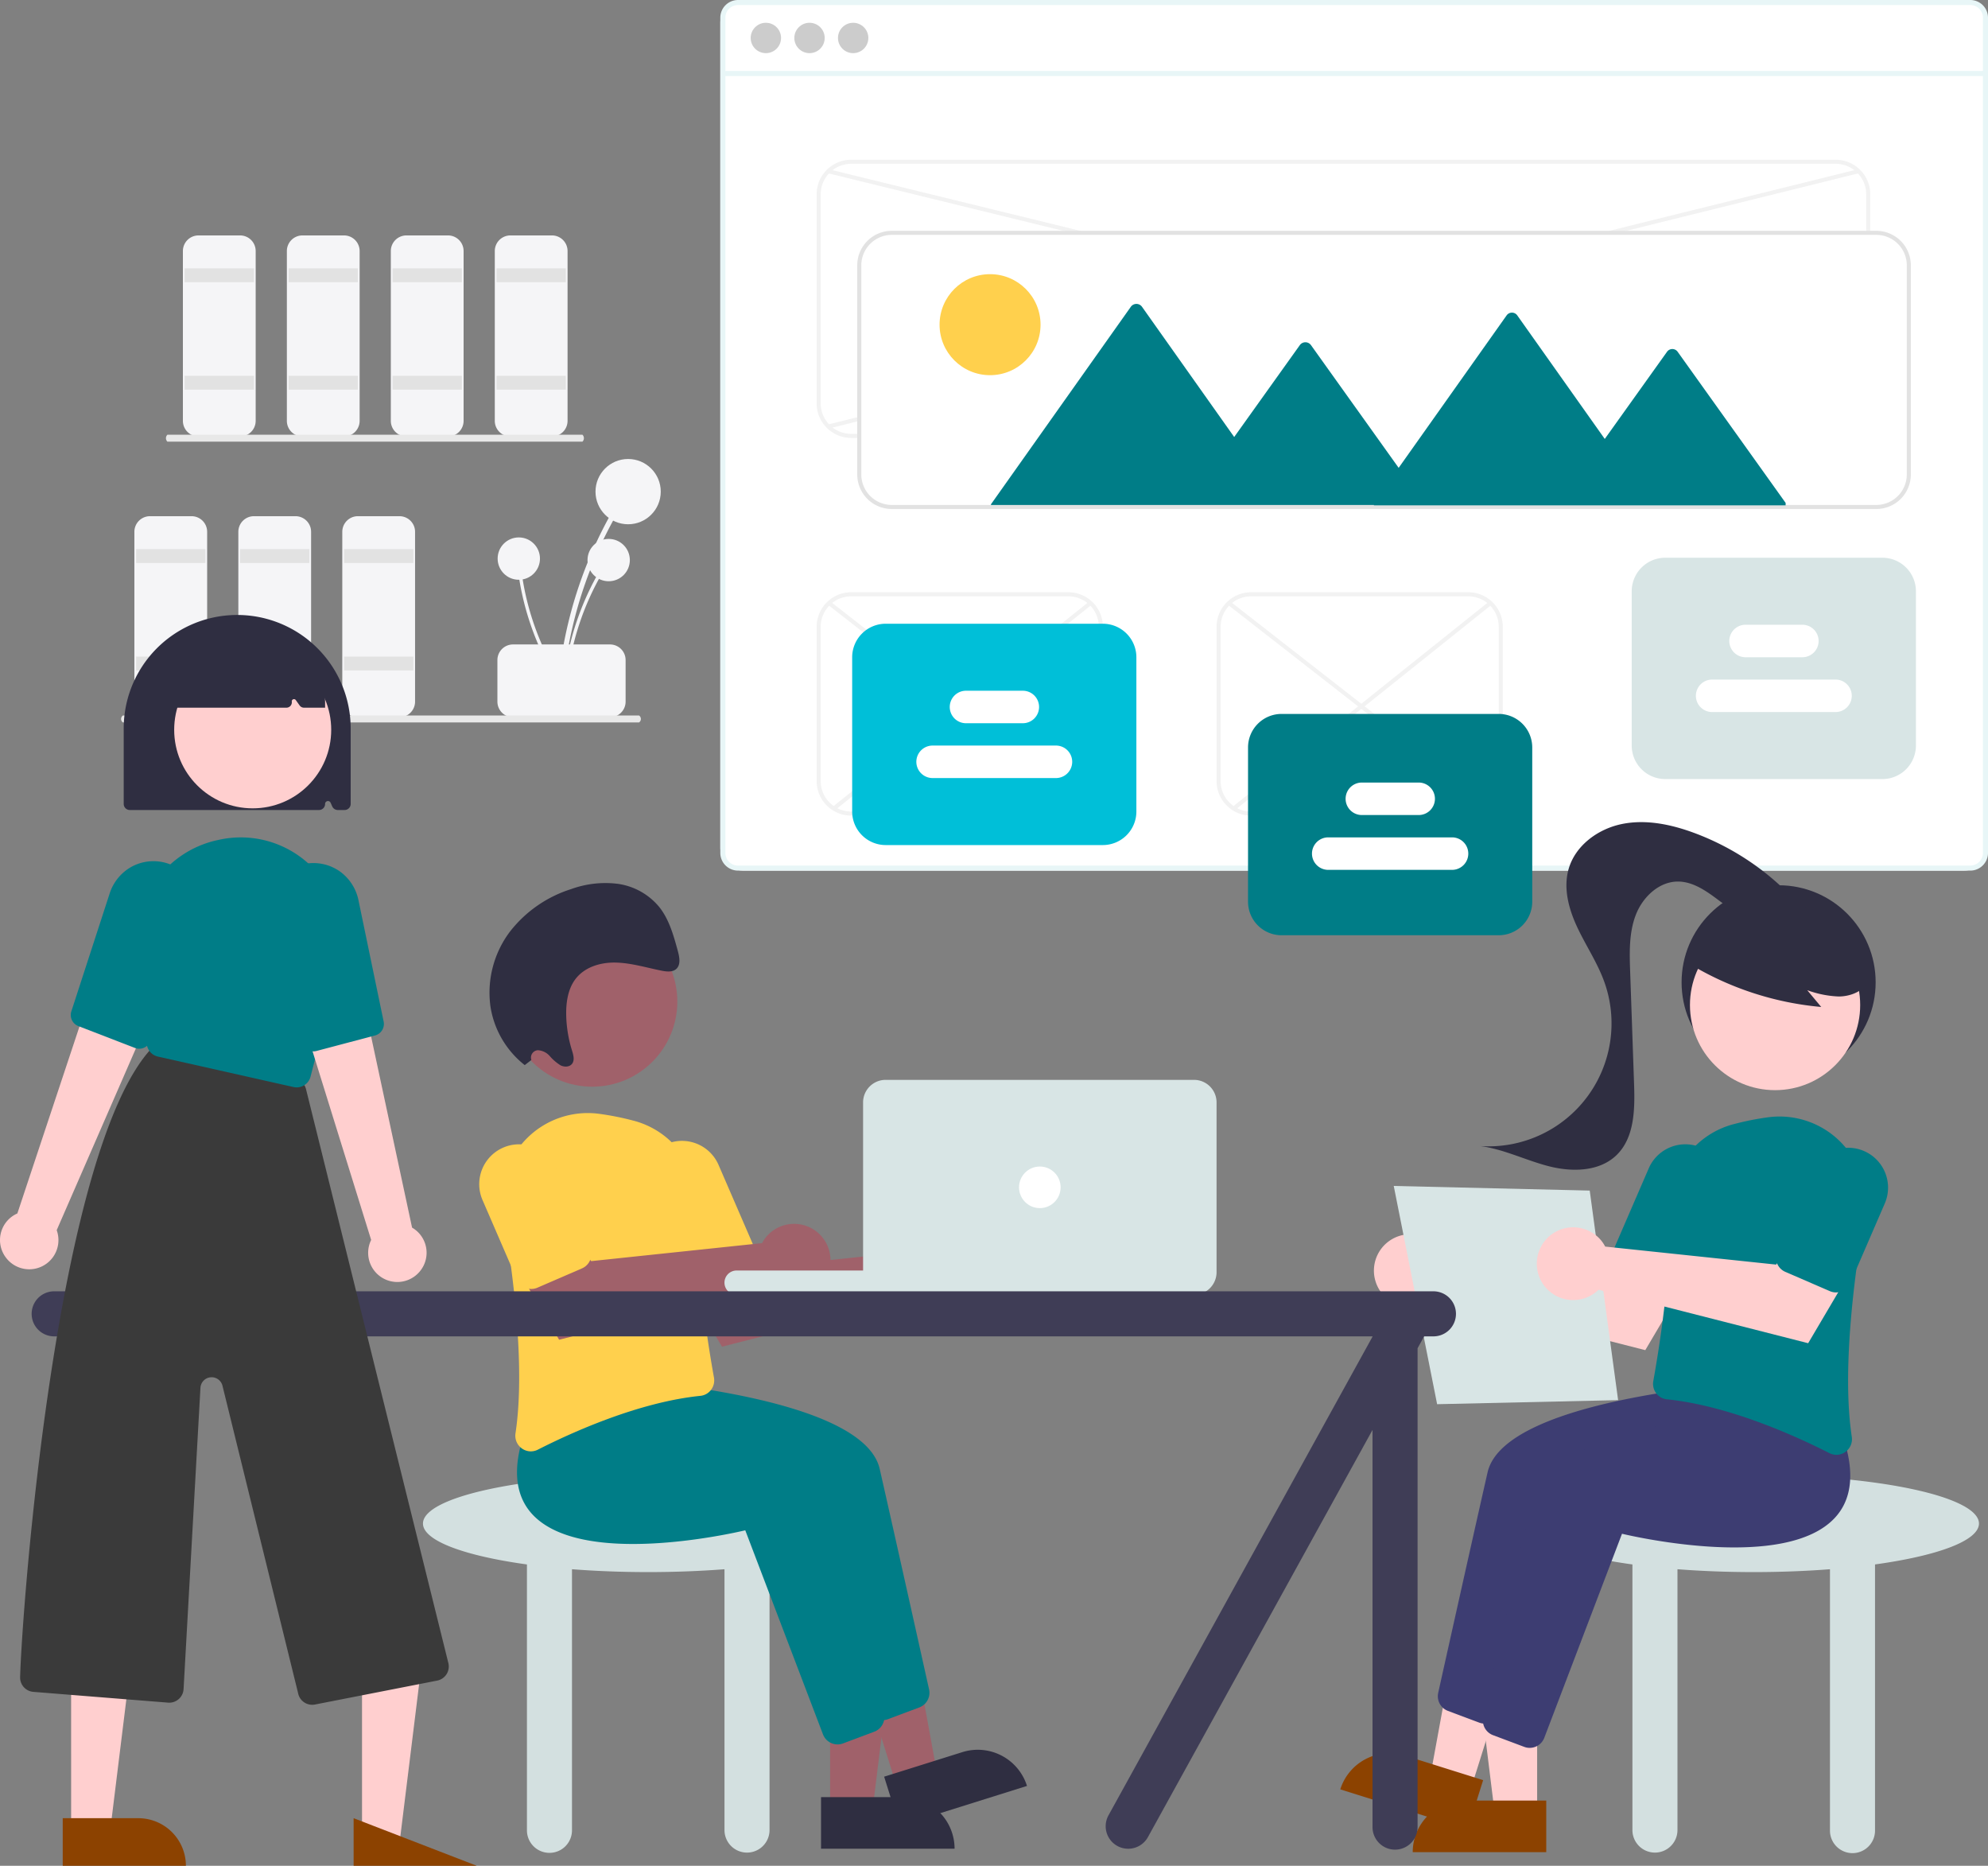 <svg id="Layer_2" data-name="Layer 2" xmlns="http://www.w3.org/2000/svg" viewBox="0 0 612.699 574.893"><rect x="0" y="0" width="612.699" height="574.893" fill="#808080" stroke="none"/><defs><style>.cls-1{fill:#f5f5f7;}.cls-2{fill:#e2e2e2;}.cls-3{fill:#e8e8e8;}.cls-4{fill:#fff;}.cls-5{fill:#e8f6f7;}.cls-6{fill:#ccc;}.cls-7{fill:#f2f2f2;}.cls-8{fill:#007d87;}.cls-9{fill:#00bfd8;}.cls-10{fill:#d8e5e5;}.cls-11{fill:#ffd04d;}.cls-12{fill:#d3e0e0;}.cls-13{fill:#a0616a;}.cls-14{fill:#2f2e41;}.cls-15{fill:#3f3d56;}.cls-16{fill:#6c63ff;}.cls-17{fill:#ffcfcf;}.cls-18{fill:#8c4200;}.cls-19{fill:#3d3d72;}.cls-20{fill:#3a3a3a;}</style></defs><title>header-teamwork</title><path class="cls-1" d="M173.6,210.768a130.346,130.346,0,0,1,10.788-41.138q2.435-5.439,5.36-10.639a0.794,0.794,0,0,0-1.371-.8,132.147,132.147,0,0,0-14.7,40.567q-1.1,5.964-1.66,12.011C171.914,211.785,173.5,211.778,173.6,210.768Z" transform="translate(0)"/><circle class="cls-1" cx="193.588" cy="151.482" r="10.055"/><path class="cls-1" d="M174.624,211.035a84.561,84.561,0,0,1,7-26.688q1.579-3.529,3.477-6.9a0.515,0.515,0,0,0-.889-0.52,85.73,85.73,0,0,0-9.54,26.318q-0.716,3.869-1.077,7.792C173.533,211.694,174.563,211.69,174.624,211.035Z" transform="translate(0)"/><circle class="cls-1" cx="187.594" cy="172.573" r="6.523"/><path class="cls-1" d="M173.324,210.419a84.562,84.562,0,0,1-10.9-25.348q-0.925-3.754-1.5-7.58a0.515,0.515,0,1,0-1.021.137,85.731,85.731,0,0,0,8.665,26.618q1.815,3.491,3.944,6.806C172.87,211.61,173.675,210.973,173.324,210.419Z" transform="translate(0)"/><circle class="cls-1" cx="159.895" cy="172.115" r="6.523"/><path class="cls-1" d="M153.3,216.19V203.374a4.812,4.812,0,0,1,4.806-4.806h29.9a4.812,4.812,0,0,1,4.806,4.806V216.19A4.812,4.812,0,0,1,188.01,221H158.1A4.812,4.812,0,0,1,153.3,216.19Z" transform="translate(0)"/><path class="cls-1" d="M59.038,221H46.222a4.812,4.812,0,0,1-4.806-4.806V163.856a4.812,4.812,0,0,1,4.806-4.806H59.038a4.812,4.812,0,0,1,4.806,4.806V216.19A4.812,4.812,0,0,1,59.038,221Z" transform="translate(0)"/><rect class="cls-2" x="41.95" y="169.196" width="21.361" height="4.272"/><rect class="cls-2" x="41.95" y="202.306" width="21.361" height="4.272"/><path class="cls-1" d="M91.075,221H78.263a4.812,4.812,0,0,1-4.806-4.806V163.856a4.812,4.812,0,0,1,4.806-4.806H91.075a4.812,4.812,0,0,1,4.806,4.806V216.19A4.812,4.812,0,0,1,91.075,221Z" transform="translate(0)"/><rect class="cls-2" x="73.991" y="169.196" width="21.361" height="4.272"/><rect class="cls-2" x="73.991" y="202.306" width="21.361" height="4.272"/><path class="cls-1" d="M123.121,221H110.3a4.812,4.812,0,0,1-4.806-4.806V163.856a4.812,4.812,0,0,1,4.806-4.806h12.817a4.812,4.812,0,0,1,4.806,4.806V216.19A4.812,4.812,0,0,1,123.121,221Z" transform="translate(0)"/><rect class="cls-2" x="106.033" y="169.196" width="21.361" height="4.272"/><rect class="cls-2" x="106.033" y="202.306" width="21.361" height="4.272"/><path class="cls-1" d="M73.991,134.485H61.175a4.812,4.812,0,0,1-4.806-4.806V77.344a4.812,4.812,0,0,1,4.806-4.806H73.991A4.812,4.812,0,0,1,78.8,77.344v52.334A4.812,4.812,0,0,1,73.991,134.485Z" transform="translate(0)"/><rect class="cls-2" x="56.902" y="82.684" width="21.361" height="4.272"/><rect class="cls-2" x="56.902" y="115.794" width="21.361" height="4.272"/><path class="cls-1" d="M106.033,134.485H93.216a4.812,4.812,0,0,1-4.806-4.806V77.344a4.812,4.812,0,0,1,4.806-4.806h12.817a4.812,4.812,0,0,1,4.806,4.806v52.334A4.812,4.812,0,0,1,106.033,134.485Z" transform="translate(0)"/><rect class="cls-2" x="88.944" y="82.684" width="21.361" height="4.272"/><rect class="cls-2" x="88.944" y="115.794" width="21.361" height="4.272"/><path class="cls-1" d="M138.075,134.485H125.257a4.812,4.812,0,0,1-4.806-4.806V77.344a4.812,4.812,0,0,1,4.806-4.806h12.818a4.812,4.812,0,0,1,4.806,4.806v52.334A4.812,4.812,0,0,1,138.075,134.485Z" transform="translate(0)"/><rect class="cls-2" x="120.985" y="82.684" width="21.361" height="4.272"/><rect class="cls-2" x="120.985" y="115.794" width="21.361" height="4.272"/><path class="cls-1" d="M170.116,134.485H157.3a4.812,4.812,0,0,1-4.806-4.806V77.344a4.812,4.812,0,0,1,4.806-4.806h12.817a4.812,4.812,0,0,1,4.806,4.806v52.334A4.812,4.812,0,0,1,170.116,134.485Z" transform="translate(0)"/><rect class="cls-2" x="153.027" y="82.684" width="21.361" height="4.272"/><rect class="cls-2" x="153.027" y="115.794" width="21.361" height="4.272"/><path class="cls-3" d="M179.513,136.087H51.594a1.5,1.5,0,0,1-.015-2.121l0.015-.015H179.513a1.5,1.5,0,0,1,.015,2.121Z" transform="translate(0)"/><path class="cls-3" d="M196.958,222.6H37.886a1.3,1.3,0,0,1,0-2.136H196.958A1.3,1.3,0,0,1,196.958,222.6Z" transform="translate(0)"/><rect class="cls-4" x="222.004" width="390.282" height="268.259" rx="6.898" ry="6.898"/><path class="cls-5" d="M607.237,0H227.46A5.461,5.461,0,0,0,222,5.456V262.8a5.461,5.461,0,0,0,5.456,5.456H607.237a5.451,5.451,0,0,0,4.148-1.915,1.286,1.286,0,0,0,.119-0.15,5.11,5.11,0,0,0,.782-1.32,5.323,5.323,0,0,0,.413-2.071V5.456A5.462,5.462,0,0,0,607.237,0Zm3.9,262.8a3.863,3.863,0,0,1-.645,2.14,4.033,4.033,0,0,1-1.476,1.326,3.869,3.869,0,0,1-1.783.432H227.46a3.9,3.9,0,0,1-3.9-3.9V5.456a3.9,3.9,0,0,1,3.9-3.9H607.237a3.9,3.9,0,0,1,3.9,3.9h0V262.8Z" transform="translate(0)"/><rect class="cls-5" x="222.782" y="21.866" width="389.135" height="1.56"/><circle class="cls-6" cx="236.039" cy="11.697" r="4.679"/><circle class="cls-6" cx="249.491" cy="11.697" r="4.679"/><circle class="cls-6" cx="262.943" cy="11.697" r="4.679"/><path class="cls-7" d="M565.775,134.937H262.325A10.648,10.648,0,0,1,251.689,124.3V59.858a10.648,10.648,0,0,1,10.636-10.636h303.45a10.648,10.648,0,0,1,10.636,10.636V124.3A10.648,10.648,0,0,1,565.775,134.937ZM262.325,50.473a9.4,9.4,0,0,0-9.385,9.385V124.3a9.4,9.4,0,0,0,9.385,9.385h303.45a9.4,9.4,0,0,0,9.385-9.385V59.858a9.4,9.4,0,0,0-9.385-9.385H262.325Z" transform="translate(0)"/><path class="cls-7" d="M329.275,251.311h-66.95a10.648,10.648,0,0,1-10.636-10.636v-47.55a10.648,10.648,0,0,1,10.636-10.636h66.95a10.648,10.648,0,0,1,10.636,10.636v47.55A10.648,10.648,0,0,1,329.275,251.311Zm-66.95-67.572a9.4,9.4,0,0,0-9.385,9.385v47.55a9.4,9.4,0,0,0,9.385,9.385h66.95a9.4,9.4,0,0,0,9.385-9.385v-47.55a9.4,9.4,0,0,0-9.385-9.385h-66.95Z" transform="translate(0)"/><path class="cls-7" d="M452.527,251.311H385.581a10.648,10.648,0,0,1-10.636-10.636v-47.55a10.648,10.648,0,0,1,10.636-10.636h66.946a10.648,10.648,0,0,1,10.636,10.636v47.55A10.648,10.648,0,0,1,452.527,251.311Zm-66.946-67.572a9.4,9.4,0,0,0-9.385,9.385v47.55a9.4,9.4,0,0,0,9.385,9.385h66.946a9.4,9.4,0,0,0,9.385-9.385v-47.55a9.4,9.4,0,0,0-9.385-9.385H385.581Z" transform="translate(0)"/><rect class="cls-7" x="414.895" y="-73.013" width="1.251" height="329.972" transform="translate(227.433 473.732) rotate(-76.252)"/><rect class="cls-7" x="250.468" y="91.454" width="327.16" height="1.251" transform="translate(-9.993 102.266) rotate(-13.914)"/><path class="cls-4" d="M578.285,156.523H274.838A10.335,10.335,0,0,1,264.515,146.2V81.756a10.335,10.335,0,0,1,10.323-10.323H578.285a10.335,10.335,0,0,1,10.323,10.323V146.2A10.335,10.335,0,0,1,578.285,156.523Z" transform="translate(0)"/><rect class="cls-7" x="418.226" y="166.234" width="1.251" height="101.701" transform="translate(-9.937 413.815) rotate(-52.043)"/><rect class="cls-7" x="369.106" y="216.841" width="101.353" height="1.251" transform="translate(-43.853 309.94) rotate(-38.666)"/><rect class="cls-7" x="294.969" y="166.235" width="1.251" height="101.701" transform="translate(-57.382 316.631) rotate(-52.043)"/><rect class="cls-7" x="245.851" y="216.841" width="101.353" height="1.251" transform="translate(-70.87 232.932) rotate(-38.666)"/><path class="cls-8" d="M461.912,288.171H394.966a10.335,10.335,0,0,1-10.323-10.323V230.3a10.335,10.335,0,0,1,10.323-10.323h66.946A10.335,10.335,0,0,1,472.235,230.3v47.55A10.335,10.335,0,0,1,461.912,288.171Z" transform="translate(0)"/><path class="cls-4" d="M437.168,251.131H419.65a5.006,5.006,0,0,1,0-10.011h17.519A5.006,5.006,0,1,1,437.168,251.131Z" transform="translate(0)"/><path class="cls-4" d="M447.521,268.024H409.356a5.005,5.005,0,0,1,0-10.011h38.165A5.005,5.005,0,1,1,447.521,268.024Z" transform="translate(0)"/><path class="cls-9" d="M339.907,260.383H272.961a10.335,10.335,0,0,1-10.323-10.323V202.51a10.335,10.335,0,0,1,10.323-10.323h66.946A10.335,10.335,0,0,1,350.23,202.51v47.55A10.335,10.335,0,0,1,339.907,260.383Z" transform="translate(0)"/><path class="cls-4" d="M315.164,222.843H297.646a5.006,5.006,0,0,1,0-10.011h17.519A5.006,5.006,0,1,1,315.164,222.843Z" transform="translate(0)"/><path class="cls-4" d="M325.517,239.736H287.352a5.006,5.006,0,0,1,0-10.011h38.165A5.006,5.006,0,0,1,325.517,239.736Z" transform="translate(0)"/><path class="cls-10" d="M580.162,240.049H513.216a10.335,10.335,0,0,1-10.323-10.323v-47.55a10.335,10.335,0,0,1,10.323-10.323h66.946a10.335,10.335,0,0,1,10.323,10.323v47.55A10.335,10.335,0,0,1,580.162,240.049Z" transform="translate(0)"/><path class="cls-4" d="M555.418,202.51H537.9a5.006,5.006,0,0,1,0-10.011h17.519A5.006,5.006,0,1,1,555.418,202.51Z" transform="translate(0)"/><path class="cls-4" d="M565.775,219.4H527.606a5.006,5.006,0,0,1,0-10.011h38.169A5.006,5.006,0,0,1,565.775,219.4Z" transform="translate(0)"/><path class="cls-8" d="M439.115,155.419v0.791h-133.7v-0.828l0.72-1.018,42.389-59.843a2.118,2.118,0,0,1,3.435,0l28.416,40.128,20.234-28.314a2.118,2.118,0,0,1,3.429,0l34.355,48.072Z" transform="translate(0)"/><circle class="cls-11" cx="305.133" cy="100.04" r="15.562"/><path class="cls-2" d="M578.285,156.836H274.838A10.648,10.648,0,0,1,264.2,146.2V81.756A10.648,10.648,0,0,1,274.838,71.12H578.285a10.648,10.648,0,0,1,10.636,10.636V146.2A10.648,10.648,0,0,1,578.285,156.836ZM274.838,72.371a9.4,9.4,0,0,0-9.385,9.385V146.2a9.4,9.4,0,0,0,9.385,9.385H578.285a9.4,9.4,0,0,0,9.385-9.385V81.756a9.4,9.4,0,0,0-9.385-9.385H274.838Z" transform="translate(0)"/><path class="cls-12" d="M269.206,469.441c0-8.258-31.082-14.953-69.423-14.953s-69.423,6.7-69.423,14.953c0,5.293,12.779,9.939,32.041,12.6v81.925a6.942,6.942,0,1,0,13.885,0v-80.45c7.34,0.569,15.248.88,23.5,0.88s16.157-.311,23.5-0.88v80.45a6.943,6.943,0,0,0,13.885,0V482.038C256.428,479.38,269.206,474.733,269.206,469.441Z" transform="translate(0)"/><polygon class="cls-13" points="255.848 557.473 268.943 557.473 275.171 506.967 255.846 506.967 255.848 557.473"/><path class="cls-14" d="M294.2,569.63H253.043v-15.9H278.3a15.9,15.9,0,0,1,15.9,15.9h0Z" transform="translate(0)"/><polygon class="cls-13" points="276.289 550.166 288.782 546.245 279.605 496.191 261.166 501.976 276.289 550.166"/><path class="cls-14" d="M316.517,550.284l-39.265,12.322h0l-4.761-15.17h0l24.094-7.561a15.9,15.9,0,0,1,19.931,10.41h0Z" transform="translate(0)"/><path class="cls-8" d="M267.528,526.919l-23.953-62.877c-5.374,1.262-50.44,11.234-65.534-4.836-5.173-5.508-6.182-13.488-3-23.719l8.809-11.07,0.274,0.015c3.331,0.175,81.637,4.564,87,28.184,4.526,19.913,12.792,57.039,15.217,67.944a4.823,4.823,0,0,1-3.006,5.536l-9.633,3.612a4.765,4.765,0,0,1-1.679.306A4.82,4.82,0,0,1,267.528,526.919Z" transform="translate(0)"/><path class="cls-8" d="M253.644,534.4l-23.953-62.877c-5.374,1.262-50.44,11.233-65.534-4.836-5.173-5.508-6.182-13.488-3-23.719l8.809-11.07,0.274,0.015c3.331,0.175,81.637,4.564,87,28.184,4.526,19.913,12.792,57.039,15.217,67.944a4.823,4.823,0,0,1-3.006,5.536l-9.633,3.612a4.765,4.765,0,0,1-1.679.306A4.82,4.82,0,0,1,253.644,534.4Z" transform="translate(0)"/><path class="cls-13" d="M286.014,383.67a11.242,11.242,0,0,0-.945,1.5l-52.676,5.55-7.583-10.4-17.186,9.393,14.893,25.229,64.6-16.472a11.21,11.21,0,1,0-1.107-14.8h0Z" transform="translate(0)"/><path class="cls-11" d="M160.819,446.283a4.814,4.814,0,0,1-1.944-4.645c2.972-19.591-.447-47.655-3.839-67.749a26.483,26.483,0,0,1,29.439-30.719,85.3,85.3,0,0,1,10.587,2.087h0A26.27,26.27,0,0,1,214.9,371.39c-0.507,19.39,3.43,43.582,5.146,53.083a4.826,4.826,0,0,1-.89,3.75,4.691,4.691,0,0,1-3.306,1.869c-19.02,1.941-39.531,11.217-50.064,16.573a4.807,4.807,0,0,1-2.189.535A4.73,4.73,0,0,1,160.819,446.283Z" transform="translate(0)"/><path class="cls-11" d="M212.161,395.752a4.775,4.775,0,0,1-2.642-2.561l-10.607-24.5a12.282,12.282,0,0,1,22.544-9.757l10.607,24.5a4.812,4.812,0,0,1-2.5,6.32l-13.722,5.94a4.773,4.773,0,0,1-3.678.058h0Z" transform="translate(0)"/><path class="cls-13" d="M235.816,381.534a11.24,11.24,0,0,0-.945,1.5l-52.676,5.55-7.583-10.4-17.186,9.393,14.893,25.229,64.6-16.472a11.21,11.21,0,1,0-1.107-14.8h0Z" transform="translate(0)"/><path class="cls-11" d="M161.962,396.82a4.775,4.775,0,0,1-2.642-2.561l-10.607-24.5a12.282,12.282,0,1,1,22.535-9.778l0.009,0.02,10.607,24.5a4.812,4.812,0,0,1-2.5,6.32l-13.722,5.94a4.773,4.773,0,0,1-3.678.058h0Z" transform="translate(0)"/><circle class="cls-13" cx="182.519" cy="308.602" r="26.232"/><path class="cls-14" d="M163.764,326.605a2.28,2.28,0,0,1,1.983-3.011,5.266,5.266,0,0,1,3.713,1.832,14.775,14.775,0,0,0,3.28,2.817c1.269,0.64,2.99.548,3.713-.671,0.679-1.145.214-2.679-.2-4.009a39.418,39.418,0,0,1-1.741-10.435c-0.118-3.952.439-8.077,2.627-11.159,2.824-3.978,7.873-5.489,12.652-5.379s9.479,1.585,14.213,2.517c1.634,0.322,3.555.486,4.648-.78,1.162-1.347.735-3.526,0.241-5.344-1.283-4.718-2.643-9.6-5.624-13.406a20.184,20.184,0,0,0-12.882-7.252,30.908,30.908,0,0,0-14.378,1.632,38.553,38.553,0,0,0-18.886,13.157,31.225,31.225,0,0,0-5.958,23.07,28.482,28.482,0,0,0,10.559,18Z" transform="translate(0)"/><path class="cls-15" d="M63.6,389.758A130.346,130.346,0,0,1,74.391,348.62q2.435-5.439,5.36-10.639a0.794,0.794,0,0,0-1.371-.8,132.147,132.147,0,0,0-14.7,40.567q-1.1,5.963-1.66,12.011C61.921,390.775,63.509,390.768,63.6,389.758Z" transform="translate(0)"/><circle class="cls-16" cx="83.595" cy="330.472" r="10.055"/><path class="cls-15" d="M64.631,390.025a84.561,84.561,0,0,1,7-26.688q1.58-3.529,3.477-6.9a0.515,0.515,0,0,0-.889-0.52,85.73,85.73,0,0,0-9.54,26.318q-0.716,3.869-1.077,7.792C63.54,390.685,64.575,390.68,64.631,390.025Z" transform="translate(0)"/><circle class="cls-16" cx="77.601" cy="351.563" r="6.523"/><path class="cls-15" d="M63.331,389.409a84.562,84.562,0,0,1-10.9-25.348q-0.925-3.754-1.5-7.58a0.515,0.515,0,1,0-1.021.137,85.731,85.731,0,0,0,8.665,26.618q1.815,3.491,3.944,6.806c0.358,0.558,1.167-.079.812-0.634h0Z" transform="translate(0)"/><circle class="cls-16" cx="49.902" cy="351.106" r="6.523"/><path class="cls-6" d="M43.306,395.18V382.364a4.812,4.812,0,0,1,4.806-4.806h29.9a4.812,4.812,0,0,1,4.806,4.806V395.18a4.812,4.812,0,0,1-4.806,4.806h-29.9A4.812,4.812,0,0,1,43.306,395.18Z" transform="translate(0)"/><path class="cls-10" d="M227.018,391.473h84.376a3.738,3.738,0,0,1,3.738,3.738h0a3.738,3.738,0,0,1-3.738,3.738H227.018a3.738,3.738,0,0,1-3.738-3.738h0a3.738,3.738,0,0,1,3.738-3.738h0Z" transform="translate(0)"/><path class="cls-10" d="M368,398.949H272.945A6.95,6.95,0,0,1,266,392.007V339.673a6.95,6.95,0,0,1,6.942-6.942H368a6.95,6.95,0,0,1,6.942,6.942v52.334A6.95,6.95,0,0,1,368,398.949Z" transform="translate(0)"/><circle class="cls-4" cx="320.473" cy="365.84" r="6.408"/><path class="cls-12" d="M609.914,469.441c0-8.258-31.082-14.953-69.423-14.953s-69.423,6.7-69.423,14.953c0,5.293,12.779,9.939,32.041,12.6v81.925a6.943,6.943,0,0,0,13.885,0v-80.45c7.34,0.569,15.248.88,23.5,0.88s16.157-.311,23.5-0.88v80.45a6.943,6.943,0,1,0,13.885,0V482.038C597.136,479.38,609.914,474.733,609.914,469.441Z" transform="translate(0)"/><circle class="cls-14" cx="548.167" cy="302.673" r="29.905"/><polygon class="cls-17" points="473.745 558.541 460.651 558.541 454.422 508.035 473.748 508.035 473.745 558.541"/><path class="cls-18" d="M451.3,554.8h25.253v15.9H435.4a15.9,15.9,0,0,1,15.9-15.9h0Z" transform="translate(0)"/><polygon class="cls-17" points="453.305 551.234 440.812 547.313 449.989 497.259 468.428 503.044 453.305 551.234"/><path class="cls-18" d="M433.008,540.943L457.1,548.5h0l-4.761,15.17h0l-39.266-12.322h0a15.9,15.9,0,0,1,19.931-10.409h0Z" transform="translate(0)"/><path class="cls-19" d="M457.565,531.082a4.765,4.765,0,0,1-1.679-.306l-9.633-3.612a4.823,4.823,0,0,1-3.006-5.536c2.425-10.9,10.691-48.031,15.217-67.944,5.368-23.62,83.674-28.009,87-28.184l0.274-.015,8.809,11.069c3.183,10.231,2.174,18.211-3,23.719-15.094,16.071-60.16,6.1-65.534,4.836l-23.948,62.878A4.82,4.82,0,0,1,457.565,531.082Z" transform="translate(0)"/><path class="cls-19" d="M471.45,538.558a4.765,4.765,0,0,1-1.679-.306l-9.633-3.612a4.823,4.823,0,0,1-3.006-5.536c2.425-10.9,10.691-48.031,15.217-67.944,5.368-23.62,83.674-28.009,87-28.184l0.274-.015,8.809,11.069c3.183,10.231,2.174,18.211-3,23.719-15.094,16.07-60.16,6.1-65.534,4.836l-23.953,62.877A4.82,4.82,0,0,1,471.45,538.558Z" transform="translate(0)"/><path class="cls-17" d="M443.575,384.738a11.24,11.24,0,0,1,.945,1.5l52.676,5.55,7.583-10.4,17.186,9.393-14.89,25.229-64.6-16.472a11.21,11.21,0,1,1,1.107-14.8h-0.007Z" transform="translate(0)"/><path class="cls-8" d="M565.992,448.267a4.807,4.807,0,0,1-2.189-.535c-10.533-5.356-31.044-14.631-50.064-16.573a4.691,4.691,0,0,1-3.306-1.869,4.826,4.826,0,0,1-.89-3.75c1.716-9.5,5.653-33.694,5.146-53.083a26.27,26.27,0,0,1,19.847-26.133h0a85.3,85.3,0,0,1,10.587-2.087,26.483,26.483,0,0,1,29.435,30.719c-3.392,20.094-6.811,48.158-3.839,67.749a4.814,4.814,0,0,1-1.942,4.645A4.73,4.73,0,0,1,565.992,448.267Z" transform="translate(0)"/><path class="cls-8" d="M515.663,397.16a4.8,4.8,0,0,1-1.908-.4l-13.722-5.94a4.812,4.812,0,0,1-2.5-6.32L508.139,360a12.282,12.282,0,1,1,22.552,9.737l-0.009.02-10.607,24.5a4.818,4.818,0,0,1-4.412,2.9h0v0Z" transform="translate(0)"/><circle class="cls-17" cx="547.074" cy="309.67" r="26.232"/><path class="cls-14" d="M520.37,296.781A94.619,94.619,0,0,0,561.3,310.269l-4.315-5.17a31.709,31.709,0,0,0,9.795,1.945c3.343-.052,6.846-1.339,8.743-4.092a9.978,9.978,0,0,0,.668-9.217,18.9,18.9,0,0,0-5.945-7.434,35.4,35.4,0,0,0-32.943-5.888,21.154,21.154,0,0,0-9.839,6.312c-2.487,3.068-7.274,5.8-6,9.539Z" transform="translate(0)"/><path class="cls-14" d="M551.485,275.612a80.621,80.621,0,0,0-29.332-18.968c-7.09-2.627-14.808-4.25-22.221-2.758s-14.423,6.62-16.491,13.893c-1.691,5.947.055,12.351,2.679,17.949s6.128,10.79,8.25,16.6a37.882,37.882,0,0,1-38.118,50.8c7.283,0.977,14,4.4,21.116,6.221s15.522,1.7,20.812-3.4c5.6-5.4,5.71-14.17,5.439-21.94l-1.207-34.653c-0.205-5.891-.38-11.97,1.744-17.468s7.173-10.313,13.067-10.263c4.467,0.038,8.421,2.744,12,5.413s7.374,5.516,11.824,5.913,9.53-2.9,9.2-7.351" transform="translate(0)"/><polygon class="cls-10" points="429.55 365.418 489.951 366.844 498.701 431.414 442.92 432.665 429.55 365.418"/><path class="cls-17" d="M493.775,382.6a11.24,11.24,0,0,1,.945,1.5l52.676,5.55,7.583-10.4,17.186,9.393-14.89,25.231-64.6-16.474a11.21,11.21,0,1,1,1.107-14.8h-0.007Z" transform="translate(0)"/><path class="cls-8" d="M565.862,398.228a4.8,4.8,0,0,1-1.908-.4l-13.722-5.94a4.812,4.812,0,0,1-2.5-6.32l10.607-24.5a12.282,12.282,0,1,1,22.552,9.737l-0.009.02-10.607,24.5a4.818,4.818,0,0,1-4.412,2.9h0v0Z" transform="translate(0)"/><path class="cls-15" d="M51.275,411.766H423.006v0.09L341.7,559.229a6.942,6.942,0,0,0,12.024,6.942h0l69.286-125.579v122.3a6.943,6.943,0,1,0,13.885,0V415.427l2.02-3.661H441.7a6.943,6.943,0,1,0,0-13.885H16.613a6.943,6.943,0,0,0,0,13.885H28.9" transform="translate(0)"/><path class="cls-14" d="M38.128,247.711v-23.25a34.974,34.974,0,1,1,69.949,0v23.25a1.874,1.874,0,0,1-1.872,1.872h-2.1a1.874,1.874,0,0,1-1.711-1.112l-0.5-1.121a0.887,0.887,0,0,0-1.7.361,1.874,1.874,0,0,1-1.872,1.872H40A1.874,1.874,0,0,1,38.128,247.711Z" transform="translate(0)"/><polygon class="cls-17" points="111.575 563.677 123.174 567.56 129.399 517.089 111.573 517.09 111.575 563.677"/><path class="cls-18" d="M146.947,574.891h-37.96V560.227h0" transform="translate(0)"/><polygon class="cls-17" points="21.922 563.677 34 563.677 39.746 517.089 21.92 517.09 21.922 563.677"/><path class="cls-18" d="M57.294,574.891H19.334V560.227H42.627a14.666,14.666,0,0,1,14.667,14.665h0v0Z" transform="translate(0)"/><path class="cls-20" d="M91.923,521.908L68.568,426.984a3.448,3.448,0,0,0-6.791.632l-5.2,92.835a4.433,4.433,0,0,1-4.675,4.177h0l-0.1-.007L10.275,521.3A4.43,4.43,0,0,1,6.2,516.768c0.547-20.425,11-162.924,40.821-194.073a4.416,4.416,0,0,1,4.112-1.223L90.952,332.31a4.445,4.445,0,0,1,3.377,3.345l43.876,176.851a4.433,4.433,0,0,1-3.348,5.3l-0.125.026L97.075,525.2a4.427,4.427,0,0,1-5.157-3.291h0Z" transform="translate(0)"/><circle class="cls-17" cx="77.881" cy="224.872" r="24.197"/><path class="cls-8" d="M90.451,334.94l-41.776-9.378a4.427,4.427,0,0,1-3.44-3.881l-2.906-28.793A31.538,31.538,0,0,1,66.85,258.9q0.5-.111,1-0.216h0a31,31,0,0,1,28.91,9.063,31.529,31.529,0,0,1,7.775,29.815l-8.824,34.164a4.411,4.411,0,0,1-4.276,3.327A4.526,4.526,0,0,1,90.451,334.94Z" transform="translate(0)"/><path class="cls-17" d="M1.513,387.058a8.943,8.943,0,0,1,3.838-13.165l21.7-65.288,17.013,9.424L17.475,379.043a8.992,8.992,0,0,1-15.959,8.015h0Z" transform="translate(0)"/><path class="cls-17" d="M129.375,391.764A8.943,8.943,0,0,0,127,378.258l-14.421-67.27-17.942,7.506,19.752,63.558a8.992,8.992,0,0,0,14.986,9.713h0Z" transform="translate(0)"/><path class="cls-8" d="M43.393,323.107a3.65,3.65,0,0,1-1.8-.213l-17.432-6.728a3.668,3.668,0,0,1-2.168-4.556l11.759-36.175a14.521,14.521,0,0,1,6.348-8.113,14.125,14.125,0,0,1,14.437.03,13.47,13.47,0,0,1,4.258,3.943,14.068,14.068,0,0,1,1.634,13.3l-14.1,36.21A3.675,3.675,0,0,1,43.393,323.107Z" transform="translate(0)"/><path class="cls-8" d="M93.04,321.24L82.99,283.7a14.068,14.068,0,0,1,3.08-13.039,13.47,13.47,0,0,1,4.664-3.454,14.125,14.125,0,0,1,14.354,1.55,14.521,14.521,0,0,1,5.422,8.759l7.729,37.245a3.668,3.668,0,0,1-2.653,4.291l-18.064,4.78A3.672,3.672,0,0,1,93.04,321.24Z" transform="translate(0)"/><path class="cls-14" d="M49.95,216.58a25.122,25.122,0,0,1,50.245,0h0v1.478h-6.5a1.668,1.668,0,0,1-1.354-.7l-1.181-1.653a0.679,0.679,0,0,0-1.227.478,1.664,1.664,0,0,1-1.652,1.871H49.95V216.58Z" transform="translate(0)"/><path class="cls-8" d="M550.329,154.959v0.751H423.437v-0.786l0.683-.966,40.229-56.794a2.01,2.01,0,0,1,3.26,0l26.976,38.084,19.2-26.872a2.01,2.01,0,0,1,3.254,0L549.646,154Z" transform="translate(0)"/></svg>